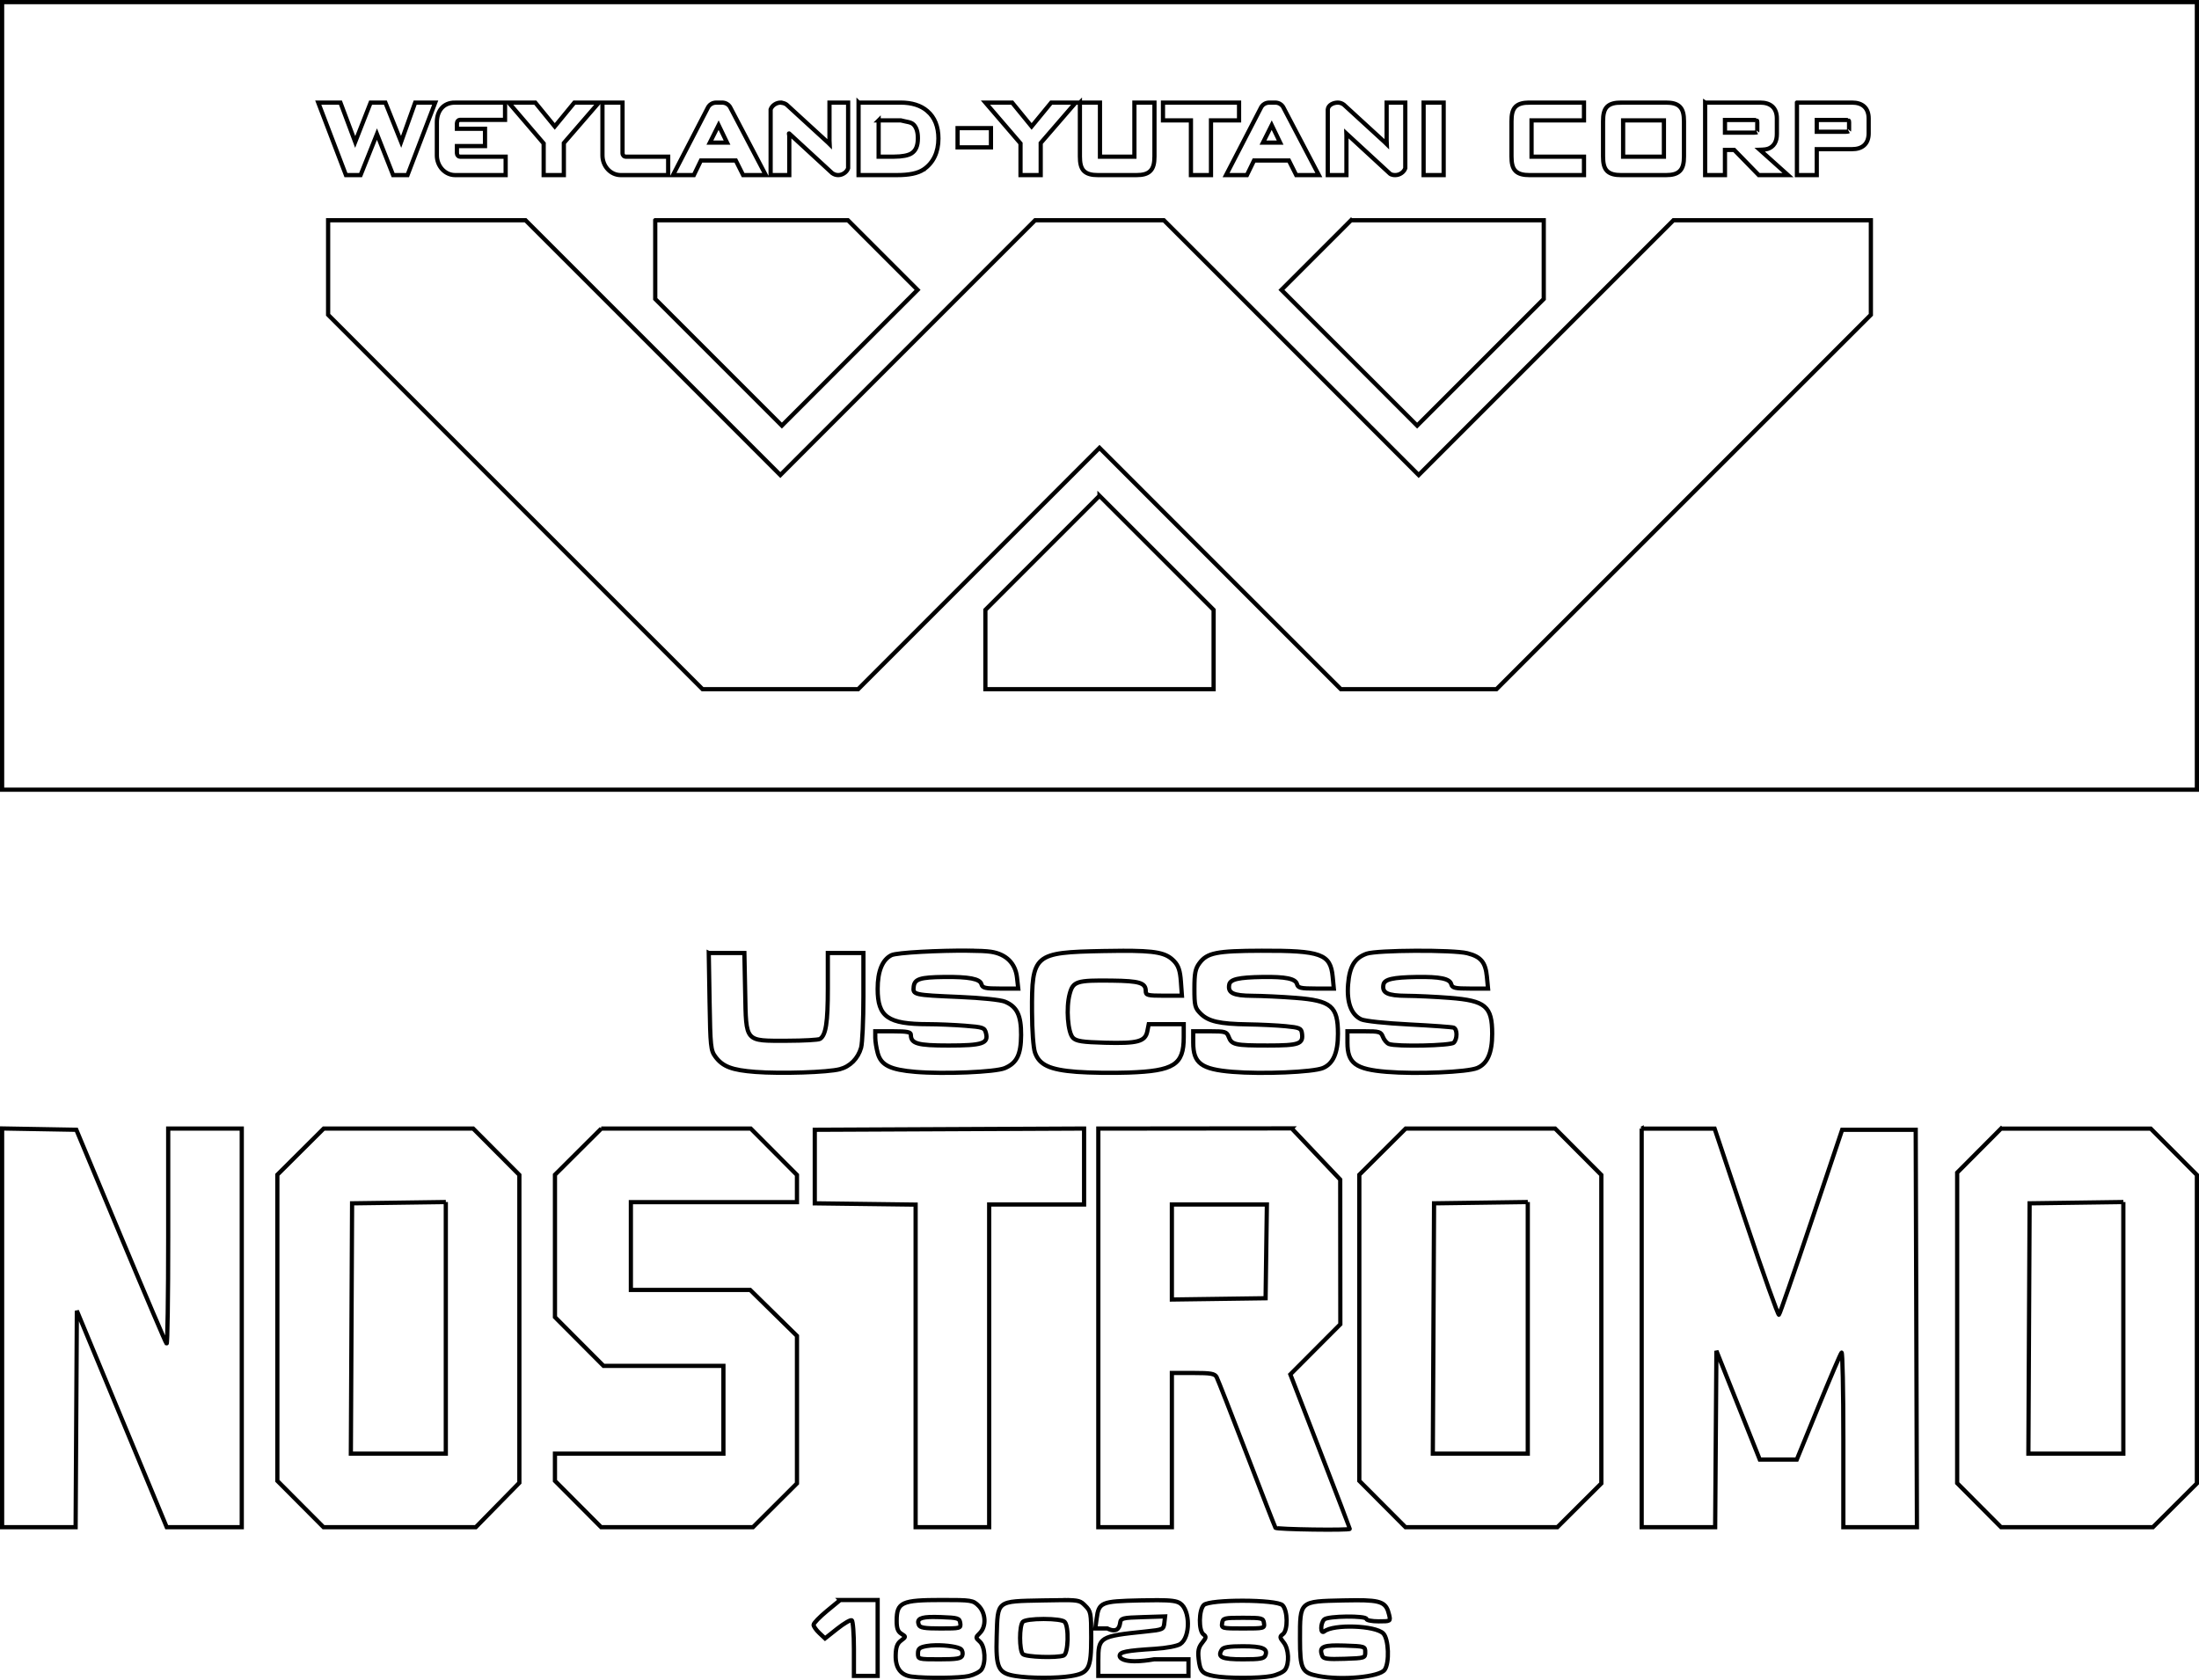 <?xml version="1.0" encoding="UTF-8" standalone="no"?>
<!-- Created with Inkscape (http://www.inkscape.org/) -->

<svg
   xmlns:dc="http://purl.org/dc/elements/1.1/"
   xmlns:cc="http://creativecommons.org/ns#"
   xmlns:rdf="http://www.w3.org/1999/02/22-rdf-syntax-ns#"
   xmlns:svg="http://www.w3.org/2000/svg"
   xmlns="http://www.w3.org/2000/svg"
   xmlns:sodipodi="http://sodipodi.sourceforge.net/DTD/sodipodi-0.dtd"
   xmlns:inkscape="http://www.inkscape.org/namespaces/inkscape"
   width="260.5mm"
   height="199.04mm"
   viewBox="0 0 923.032 705.259"
   id="svg2"
   version="1.1"
   inkscape:version="0.91 r13725"
   sodipodi:docname="nostromo-3.svg">
  <defs
     id="defs4">
    <clipPath
       id="clipPath16"
       clipPathUnits="userSpaceOnUse">
      <path
         inkscape:connector-curvature="0"
         id="path18"
         d="M 0,612 792,612 792,0 0,0 0,612 Z" />
    </clipPath>
    <clipPath
       id="clipPath26"
       clipPathUnits="userSpaceOnUse">
      <path
         inkscape:connector-curvature="0"
         id="path28"
         d="M 0,612 792,612 792,0 0,0 0,612 Z" />
    </clipPath>
  </defs>
  <sodipodi:namedview
     id="base"
     pagecolor="#ffffff"
     bordercolor="#666666"
     borderopacity="0.357"
     inkscape:pageopacity="0"
     inkscape:pageshadow="2"
     inkscape:zoom="0.92370266"
     inkscape:cx="207.62016"
     inkscape:cy="341.37574"
     inkscape:document-units="mm"
     inkscape:current-layer="layer1"
     showgrid="true"
     inkscape:snap-bbox="true"
     inkscape:bbox-paths="true"
     inkscape:bbox-nodes="true"
     inkscape:snap-bbox-edge-midpoints="true"
     inkscape:snap-bbox-midpoints="true"
     inkscape:object-paths="true"
     inkscape:snap-intersection-paths="true"
     inkscape:object-nodes="true"
     inkscape:snap-smooth-nodes="true"
     inkscape:snap-midpoints="true"
     inkscape:snap-object-midpoints="true"
     inkscape:snap-center="true"
     inkscape:window-width="1920"
     inkscape:window-height="1029"
     inkscape:window-x="1600"
     inkscape:window-y="25"
     inkscape:window-maximized="1"
     inkscape:snap-global="false"
     showborder="true"
     borderlayer="false"
     inkscape:showpageshadow="false"
     fit-margin-top="0"
     fit-margin-left="0"
     fit-margin-right="0"
     fit-margin-bottom="0" />
  <g
     inkscape:label="Layer 1"
     inkscape:groupmode="layer"
     id="layer1"
     transform="translate(0.886,-347.989)">
    <path
       style="fill:none;fill-opacity:1;stroke:#000000;stroke-width:1.772;stroke-miterlimit:4;stroke-dasharray:none;stroke-opacity:1"
       d="m 0,348.875 0,330.596 921.26,0 0,-330.596 -921.26,0 z m 299.798,42.18 2.353,0 c 0.723,-0.007 1.432,0.166 2.053,0.52 0.429,0.244 0.814,0.572 1.122,0.975 0.155,0.202 0.243,0.373 0.305,0.488 l 0,0.005 14.915,28.445 -9.501,0 -3.069,-6.12 -14.647,0 -2.97,6.12 -8.756,0 14.71,-28.44 0.002,-0.005 c 0.061,-0.115 0.15,-0.286 0.307,-0.491 0.308,-0.402 0.693,-0.73 1.122,-0.975 0.621,-0.354 1.33,-0.526 2.053,-0.52 l 0,-0.002 z m 59.697,0 17.677,0 c 4.621,0 8.418,1.147 11.198,3.545 8.1e-4,8e-4 10e-4,0.004 0.002,0.005 3.107,2.642 4.645,6.6 4.645,11.506 0,5.704 -2.09,10.202 -6.188,12.995 l 0,0.002 -0.005,0.002 c -2.504,1.686 -6.212,2.377 -11.186,2.377 l -16.144,0 0,-29.19 0,-1.241 0,-0.002 z m 92.91,0 8.422,0 0,22.697 14.451,0 0,-22.697 8.42,0 0,22.583 c 0,2.741 -0.408,4.811 -1.751,6.13 -1.284,1.295 -3.266,1.719 -5.825,1.719 l -16.139,0 c -2.564,0 -4.557,-0.431 -5.866,-1.71 l -0.01,-0.007 -0.007,-0.005 c -1.309,-1.326 -1.695,-3.383 -1.695,-6.125 l 0,-21.343 0,-1.241 0,-0.002 z m 188.735,0 22.856,0 0,7.465 -22.012,0 0,15.234 22.012,0 0,7.733 -22.856,0 c -2.564,0 -4.559,-0.427 -5.869,-1.707 l -0.007,-0.01 -0.01,-0.005 c -1.31,-1.327 -1.69,-3.386 -1.69,-6.128 l 0,-14.734 c 0,-2.741 0.381,-4.799 1.69,-6.125 l 0.01,-0.005 0.007,-0.007 c 1.31,-1.279 3.304,-1.71 5.869,-1.71 l 0,-0.002 z m 38.437,0 18.813,0 c 2.559,0 4.539,0.422 5.823,1.717 1.343,1.319 1.753,3.391 1.753,6.132 l 0,14.734 c 0,2.743 -0.412,4.814 -1.756,6.132 -1.283,1.293 -3.262,1.717 -5.821,1.717 l -18.813,0 c -2.564,0 -4.557,-0.431 -5.866,-1.71 l -0.01,-0.007 -0.007,-0.007 c -1.309,-1.326 -1.695,-3.383 -1.695,-6.125 l 0,-14.734 c 0,-2.742 0.386,-4.801 1.695,-6.128 l 0.007,-0.005 0.01,-0.007 c 1.31,-1.279 3.303,-1.707 5.866,-1.707 l 0,-0.002 z m -546.876,0.002 9.312,0 6.193,16.518 6.478,-16.518 6.193,0 6.604,16.482 5.898,-16.482 8.413,0 -11.622,30.43 -6.043,0 -6.781,-17.215 -6.877,17.215 -6.147,0 -10.978,-28.747 -0.643,-1.683 z m 57.458,0 0.002,0 20.944,0 0.005,0 0,0.007 0,3.62 0,3.62 -18.973,0 c -0.166,0.007 -0.305,0.041 -0.416,0.092 -0.146,0.068 -0.285,0.168 -0.406,0.3 -0.224,0.246 -0.386,0.614 -0.401,1.054 l 0,2.302 11.781,0 0,7.247 -11.781,0 0,3.003 c 0.015,0.441 0.177,0.809 0.401,1.054 0.121,0.132 0.26,0.235 0.406,0.302 0.123,0.057 0.266,0.09 0.435,0.094 l 19.203,0 0,7.733 -21.2,0 c -4.289,0 -7.668,-3.768 -7.668,-8.273 l 0,-13.885 c 0,-4.504 2.48,-8.31 7.668,-8.273 z m 22.479,0 11.162,0 8.178,10.006 8.222,-10.006 10.28,0 -14.69,16.978 0,13.452 -8.471,0 0,-13.293 -14.681,-17.137 z m 39.36,0 8.422,0 0,21.198 c 0.002,0.457 0.172,0.843 0.411,1.105 0.121,0.132 0.258,0.232 0.404,0.3 0.118,0.054 0.26,0.089 0.43,0.094 l 17.914,0 0,7.733 -19.914,0 c -4.289,0 -7.668,-3.766 -7.668,-8.27 l 0,-20.919 0,-1.241 z m 74.767,0 0.005,0 0.372,0 0.121,0.082 c 0.73,0.09 1.439,0.323 2.029,0.771 l 0.043,0.034 17.36,15.907 0.005,0.002 c 0.29,0.268 0.409,0.447 0.67,0.699 -0.017,-0.414 -0.08,-1.344 -0.08,-1.577 l 0,-15.919 7.828,0 0,26.249 0,1.303 c -0.559,1.655 -2.35,2.876 -4.179,2.878 l -0.002,0 -0.002,0 c -0.897,-10e-4 -1.769,-0.292 -2.488,-0.827 l 0.051,0.039 -0.085,-0.058 -18.054,-16.627 c -0.203,-0.187 0.056,0.717 0.056,0.96 l 0,16.514 -7.828,0 0,-27.569 c 0.564,-1.646 2.358,-2.858 4.179,-2.861 z m 85.985,0 11.211,0 8.178,10.006 8.222,-10.006 10.28,0 -14.69,16.978 0,13.452 -8.471,0 0,-13.293 -12.966,-15.089 -1.763,-2.048 z m 74.525,0 31.937,0 0,7.465 -11.781,0 0,22.965 -8.422,0 0,-22.965 -11.733,0 0,-6.224 0,-1.241 z m 44.685,0 2.355,0 c 0.724,-0.007 1.435,0.166 2.055,0.52 0.428,0.244 0.812,0.569 1.122,0.972 0.153,0.199 0.232,0.359 0.278,0.445 l 0,0.005 14.935,28.488 -9.499,0 -3.069,-6.12 -14.647,0 -2.972,6.12 -8.754,0 14.729,-28.479 0.01,-0.007 c 0.047,-0.087 0.122,-0.249 0.278,-0.452 0.31,-0.404 0.696,-0.728 1.124,-0.972 0.621,-0.354 1.33,-0.526 2.053,-0.52 z m 28.674,0 0.005,0 c 0.91,0.002 1.795,0.3 2.52,0.851 l 0.046,0.036 17.36,15.907 0,0.002 c 0.289,0.268 0.41,0.445 0.67,0.696 -0.017,-0.414 -0.08,-1.342 -0.08,-1.574 l 0,-15.919 7.828,0 0,27.552 c -0.559,1.655 -2.35,2.876 -4.179,2.878 -1.604,0.027 -2.239,-0.583 -2.239,-0.583 l -18.337,-16.891 c 0.007,0.276 0.053,0.717 0.053,0.96 l 0,16.514 -7.828,0 0,-27.569 c 0.177,-1.867 2.36,-2.858 4.181,-2.861 z m 36.038,0 8.42,0 0,30.43 -8.42,0 0,-29.19 0,-1.241 z m 118.178,0 0.002,0 23.122,0 c 2.109,0 3.901,0.507 5.158,1.693 1.257,1.186 1.826,2.94 1.826,4.964 l 0,6.553 c 0,1.505 -0.273,2.832 -0.916,3.922 -0.643,1.089 -1.674,1.887 -2.904,2.292 l -0.007,0.002 c -0.637,0.211 -1.354,0.278 -2.416,0.343 -0.247,0.016 -0.674,0.01 -0.953,0.022 l 11.866,10.637 -12.279,0 -10.297,-10.563 -3.881,0 0,10.563 -8.321,0 0,-29.19 0,-1.241 z m 38.533,0 23.122,0 c 2.109,0 3.901,0.507 5.158,1.693 1.257,1.186 1.826,2.94 1.826,4.964 l 0,6.229 c 0,2.025 -0.568,3.779 -1.826,4.964 -1.257,1.186 -3.049,1.693 -5.158,1.693 l -14.802,0 0,10.887 -8.321,0 0,-29.19 0,-1.241 z m -30.212,7.3 0,5.32 12.127,0 c 0.812,0 1.168,-0.154 1.221,-0.155 l 0.041,-0.029 0.043,-0.024 c -0.011,0.006 0.128,-0.051 0.128,-0.771 l 0,-3.359 c 0,-0.721 -0.137,-0.776 -0.128,-0.771 l -0.043,-0.024 -0.041,-0.029 c 0.042,0.029 -0.41,-0.157 -1.221,-0.157 l -12.127,0 z m 38.533,0 0,4.943 12.127,0 c 0.811,0 1.183,-0.126 1.224,-0.157 l 0.039,-0.029 0.046,-0.024 c -0.011,0.006 0.126,-0.051 0.126,-0.771 l 0,-2.979 c 0,-0.721 -0.135,-0.776 -0.126,-0.771 l -0.046,-0.024 -0.039,-0.029 c 0.042,0.029 -0.413,-0.157 -1.224,-0.157 l -12.127,0 z m -393.787,0.164 0,15.23 6.435,0 c 3.515,0 5.967,-0.533 7.271,-1.332 1.831,-1.12 2.774,-3.063 2.774,-6.418 0,-2.708 -0.64,-4.524 -1.756,-5.68 -1.116,-1.156 -2.915,-1.133 -5.419,-1.799 l -9.305,0 z m 312.503,0 0,15.23 17.125,0 0,-15.23 -17.125,0 z m -379.67,2.002 -3.666,7.327 7.204,0 -3.538,-7.327 z m 232.167,0 -3.666,7.327 7.201,0 -3.535,-7.327 z m -131.86,1.257 14.013,0 0,8.06 -14.013,0 0,-6.819 0,-1.241 z m -264.213,38.666 82.873,0 106.95,106.95 106.945,-106.95 27.016,0 27.018,0 106.948,106.95 106.95,-106.95 82.87,0 0,39.675 -157.168,157.168 -65.31,0 -101.309,-101.311 -101.306,101.311 -65.312,0 -157.166,-157.168 0,-33.08 0,-6.594 z m 137.308,0 80.887,0 29.226,29.226 -56.962,56.965 -53.151,-53.149 0,-26.447 0,-6.594 z m 292.065,0 80.887,0 0,33.042 -53.146,53.149 -56.967,-56.965 27.296,-27.294 1.93,-1.932 z m -105.589,115.653 47.899,47.896 0,5.342 0,27.951 -47.899,0 -47.896,0 0,-27.951 0,-5.342 43.237,-43.234 4.66,-4.662 z m -54.878,190.933 c -12.118,-0.11 -30.22,0.773 -32.469,1.901 -3.806,1.909 -5.776,6.743 -5.772,14.17 0.007,11.789 4.296,14.782 21.21,14.797 3.944,0.003 10.879,0.293 15.408,0.646 7.725,0.601 8.273,0.795 8.86,3.136 1.084,4.32 -1.508,5.175 -15.72,5.175 -13.087,-10e-6 -15.817,-0.786 -15.817,-4.553 0,-1.107 -1.66,-1.422 -7.47,-1.422 l -7.47,0 0.005,2.737 c 0.003,1.506 0.472,4.42 1.042,6.473 1.399,5.038 5.272,6.946 15.885,7.83 11.927,0.994 33.437,0.094 37.406,-1.565 5.083,-2.124 6.829,-5.658 6.875,-13.921 0.045,-8.235 -1.728,-11.904 -6.761,-13.984 -1.845,-0.763 -9.793,-1.587 -19.096,-1.983 -19.265,-0.819 -19.629,-0.902 -19.229,-4.309 0.379,-3.231 2.65,-3.958 12.756,-4.077 10.427,-0.123 15.098,0.779 15.687,3.03 0.414,1.583 1.526,1.84 7.965,1.84 l 7.482,0 -0.53,-4.698 c -0.67,-5.942 -4.594,-9.803 -10.932,-10.754 -1.901,-0.285 -5.275,-0.432 -9.315,-0.469 z m 122.91,0.034 c -18.97,0.062 -22.841,0.841 -26.109,5.247 -1.703,2.297 -2.084,4.253 -2.084,10.683 0,7.144 0.239,8.11 2.583,10.454 3.28,3.28 7.975,4.351 19.826,4.527 5.204,0.077 12.375,0.425 15.936,0.771 5.779,0.563 6.507,0.876 6.797,2.926 0.643,4.538 -1.113,5.175 -14.308,5.175 -13.79,0 -15.183,-0.308 -16.443,-3.622 -0.824,-2.166 -1.454,-2.353 -7.893,-2.353 l -6.996,0 0,4.757 c 0,8.683 3.355,11.186 16.434,12.265 12.553,1.036 33.864,0.142 38.018,-1.594 4.292,-1.793 6.302,-6.37 6.302,-14.354 0,-11.596 -2.767,-13.935 -17.846,-15.099 -5.797,-0.448 -13.958,-0.836 -18.136,-0.863 -7.998,-0.053 -10.333,-1.198 -9.653,-4.728 0.426,-2.212 3.966,-3.021 13.89,-3.175 9.86,-0.153 13.957,0.699 14.565,3.023 0.414,1.584 1.523,1.84 7.961,1.84 l 7.482,0 -0.479,-4.991 c -0.917,-9.541 -4.837,-10.971 -29.845,-10.889 z m 64.652,0.012 c -9.273,0.044 -18.355,0.466 -20.545,1.233 -5.008,1.755 -7.189,5.356 -7.791,12.86 -0.611,7.612 1.312,12.751 5.504,14.702 1.544,0.719 10.123,1.631 20.121,2.138 9.586,0.486 17.988,1.091 18.673,1.345 1.586,0.586 1.619,4.731 0.051,6.299 -1.275,1.275 -24.097,1.746 -27.185,0.561 -0.908,-0.349 -2.054,-1.694 -2.546,-2.989 -0.824,-2.166 -1.454,-2.353 -7.893,-2.353 l -6.996,0 0,4.757 c -1e-5,8.683 3.355,11.186 16.434,12.265 12.553,1.036 33.864,0.142 38.018,-1.594 4.292,-1.793 6.302,-6.37 6.302,-14.354 0,-11.596 -2.764,-13.935 -17.844,-15.099 -5.797,-0.448 -13.96,-0.836 -18.139,-0.863 -7.998,-0.053 -10.333,-1.198 -9.653,-4.728 0.426,-2.212 3.966,-3.021 13.89,-3.175 9.86,-0.153 13.957,0.699 14.565,3.023 0.414,1.584 1.525,1.84 7.963,1.84 l 7.479,0 -0.479,-4.991 c -0.584,-6.08 -2.533,-8.409 -8.243,-9.847 -2.95,-0.743 -12.413,-1.075 -21.686,-1.03 z m -123.935,0.017 c -2.174,0.013 -4.577,0.047 -7.235,0.099 -29.053,0.567 -29.942,1.328 -29.842,25.487 0.032,7.856 0.562,15.136 1.245,17.111 1.805,5.219 6.206,7.256 17.534,8.118 5.252,0.4 15.051,0.532 21.773,0.295 19.059,-0.672 23.132,-3.277 23.132,-14.789 l 0,-5.525 -7.344,0 -7.346,0 -0.6,3.003 c -0.86,4.3 -4.085,5.168 -17.793,4.788 -9.463,-0.262 -11.996,-0.65 -13.397,-2.053 -2.187,-2.19 -2.97,-12.579 -1.39,-18.443 1.427,-5.301 2.911,-5.768 17.761,-5.579 11.669,0.148 14.175,0.937 14.175,4.462 -2e-5,1.666 0.828,1.869 7.588,1.869 l 7.591,0 -0.433,-5.961 c -0.327,-4.518 -1.003,-6.573 -2.793,-8.478 -3.309,-3.523 -7.408,-4.494 -22.627,-4.403 z m -172.76,0.926 0.339,20.344 c 0.312,18.783 0.497,20.562 2.418,23.156 3.113,4.202 6.93,5.657 16.842,6.415 10.67,0.817 30.435,0.177 35.421,-1.146 4.322,-1.147 7.62,-4.481 8.921,-9.015 0.535,-1.864 0.972,-11.572 0.972,-21.572 l 0,-18.182 -7.47,0 -7.47,0 0,14.874 c 0,14.379 -0.814,19.613 -3.298,21.193 -0.65,0.414 -6.848,0.753 -13.771,0.767 -17.911,0.022 -17.195,0.845 -17.624,-20.313 l -0.336,-16.521 -7.472,0 -7.472,0 z m 244.684,73.621 -40.584,0.039 -40.586,0.041 0,83.659 0,83.661 15.438,0 15.438,0 0,-32.369 0,-32.367 8.928,0 c 7.486,0 9.081,0.282 9.859,1.743 0.51,0.959 6.172,15.411 12.584,32.118 6.412,16.707 11.865,30.713 12.115,31.124 0.419,0.688 31.211,1.127 31.211,0.445 0,-0.166 -5.618,-14.823 -12.483,-32.57 l -12.48,-32.265 10.49,-10.524 10.49,-10.521 -0.024,-30.36 -0.022,-30.362 L 551.49,832.39 541.302,821.644 Z M 0,821.673 l 0,83.685 0,83.685 15.428,0 15.428,0 0.259,-45.43 0.259,-45.43 18.859,45.43 18.862,45.43 15.749,0 15.749,0 0,-83.661 0,-83.659 -15.438,0 -15.438,0 0,45.481 c 0,25.015 -0.299,45.184 -0.663,44.821 -0.364,-0.364 -9.041,-20.717 -19.282,-45.232 L 31.153,822.222 15.575,821.947 0,821.673 Z m 454.157,0.034 -56.52,0.256 -56.522,0.259 0,15.435 0,15.438 21.164,0.271 21.166,0.268 0,67.704 0,67.706 15.435,0 15.438,0 0,-67.725 0,-67.725 19.921,0 19.918,0 0,-15.943 0,-15.943 z m -319.168,0.017 -9.728,9.692 -9.731,9.692 0,64.238 0,64.241 9.692,9.728 9.692,9.728 31.956,0 31.956,0 9.145,-9.327 9.148,-9.327 0,-64.606 0,-64.603 -9.692,-9.728 -9.692,-9.728 -31.373,0 -31.373,0 z m 116.526,0 -9.728,9.692 -9.728,9.692 0,29.879 0,29.881 10.19,10.226 10.19,10.224 25.166,0 25.166,0 0,18.426 0,18.424 -35.356,0 -35.356,0 0,5.709 0,5.709 9.692,9.728 9.692,9.728 31.871,0 31.869,0 9.233,-9.191 9.23,-9.194 0,-30.957 0,-30.957 -9.82,-9.648 -9.82,-9.646 -25.038,0 -25.038,0 0,-18.426 0,-18.426 34.858,0 34.858,0 0,-5.707 0,-5.709 -9.692,-9.728 -9.692,-9.728 -31.373,0 -31.373,0 z m 337.63,0 -9.728,9.692 -9.728,9.692 0,64.238 0,64.241 9.692,9.728 9.69,9.728 31.871,0 31.871,0 9.23,-9.191 9.233,-9.194 0,-64.739 0,-64.739 -9.692,-9.728 -9.692,-9.728 -31.373,0 -31.373,0 z m 99.062,0 0,83.659 0,83.661 15.425,0 15.423,0 0.261,-37.017 0.261,-37.017 9.104,22.825 9.102,22.825 7.77,0 7.767,0 9.025,-22.083 c 4.963,-12.145 9.359,-22.414 9.769,-22.823 0.411,-0.408 0.747,15.916 0.747,36.275 l 0,37.015 15.445,0 15.442,0 -0.254,-83.412 -0.256,-83.409 -15.438,0 -15.438,0 -12.947,38.519 c -7.121,21.186 -13.23,38.798 -13.576,39.138 -0.345,0.34 -6.565,-17.105 -13.822,-38.768 l -13.196,-39.387 -15.309,0 -15.307,0 z m 150.847,0 -9.206,9.245 -9.208,9.247 0,65.167 -0.002,65.169 9.208,9.245 9.208,9.247 31.871,0 31.871,0 9.233,-9.191 9.23,-9.194 0,-64.739 0,-64.739 -9.692,-9.728 -9.692,-9.728 -31.409,0 -31.412,0 z m -652.811,30.832 0,52.808 0,52.805 -19.928,0 -19.928,0 0.259,-52.537 0.256,-52.537 19.672,-0.268 19.669,-0.271 z m 454.157,0 0,52.808 0,52.805 -19.928,0 -19.928,0 0.259,-52.537 0.256,-52.537 19.672,-0.268 19.669,-0.271 z m 249.987,0 0,52.808 0,52.805 -19.928,0 -19.928,0 0.256,-52.537 0.259,-52.537 19.669,-0.268 19.672,-0.271 z m -399.38,1.037 19.94,0 19.94,0 -0.271,19.672 -0.268,19.669 -19.672,0.271 -19.669,0.268 0,-19.94 0,-19.94 z m -139.206,166.009 -5.591,4.604 c -3.076,2.532 -5.593,5.142 -5.593,5.801 0,0.659 1.082,2.214 2.404,3.455 l 2.404,2.259 5.158,-4.077 c 2.837,-2.243 5.565,-3.828 6.062,-3.521 0.497,0.307 0.904,5.688 0.904,11.955 l 0,11.394 4.979,0 4.981,0 0,-15.936 0,-15.936 -7.854,0 -7.854,0 z m 42.579,0 c -16.839,0 -18.86,0.93 -18.888,8.705 -0.011,3.159 0.488,4.54 1.98,5.472 1.984,1.239 1.984,1.256 -0.15,2.866 -1.608,1.212 -2.173,2.748 -2.246,6.125 -0.118,5.4 2.135,8.408 6.73,8.986 6.27,0.788 20.16,0.643 24.02,-0.252 2.176,-0.504 4.531,-1.701 5.23,-2.658 1.987,-2.717 1.604,-9.711 -0.641,-11.743 -1.884,-1.705 -1.884,-1.755 0,-3.639 2.781,-2.781 2.522,-8.365 -0.532,-11.419 -2.347,-2.347 -2.966,-2.445 -15.503,-2.445 z m 51.258,0.036 c -2.2,0 -5.074,0.063 -8.901,0.143 -19.548,0.405 -18.812,-0.17 -19.261,15.082 -0.392,13.338 0.617,15.471 7.888,16.647 6.079,0.984 17.367,0.999 23.251,0.034 7.585,-1.245 8.531,-3.035 8.531,-16.16 0,-10.317 -0.133,-11.024 -2.515,-13.406 -1.877,-1.877 -2.394,-2.352 -8.993,-2.338 z m 39.297,0.043 c -1.974,0 -4.363,0.029 -7.279,0.094 -16.39,0.366 -17.304,0.749 -18.23,7.656 l -0.551,4.12 5.042,0 c 4.011,1.973 5.076,-0.252 5.359,-2.239 0.301,-2.116 0.836,-2.258 9.602,-2.529 l 9.281,-0.288 -0.319,2.779 c -0.308,2.683 -0.57,2.803 -7.786,3.547 -19.455,2.008 -19.921,2.293 -19.921,12.178 l 0,6.473 18.924,0 18.922,0 0,-3.487 0,-3.485 -14.441,0 c -11.8,2.026 -14.441,-0.247 -14.441,-1.448 0,-1.654 2.678,-2.188 14.835,-2.96 4.805,-0.305 9.306,-1.153 10.584,-1.99 4.339,-2.843 4.284,-14.276 -0.082,-17.137 -1.395,-0.914 -3.576,-1.272 -9.499,-1.284 z m 83.31,0.022 c -1.575,0 -3.338,0.033 -5.318,0.077 -18.425,0.41 -18.139,0.155 -18.139,16.211 0,12.668 0.747,14.169 7.721,15.522 9.776,1.897 25.596,0.423 27.799,-2.59 2.109,-2.884 1.731,-12.986 -0.573,-15.29 -3.356,-3.356 -20.891,-3.959 -24.74,-0.851 -1.676,1.353 -1.721,-3.342 -0.048,-5.015 1.478,-1.478 17.728,-1.659 17.728,-0.198 0,0.548 2.29,0.996 5.088,0.996 5.043,0 5.082,-0.025 4.44,-2.74 -1.19,-5.028 -2.932,-6.155 -13.958,-6.123 z m -47.323,0.206 c -7.646,-0.019 -15.289,0.577 -16.516,1.804 -2.108,2.108 -2.213,10.801 -0.147,12.311 1.267,0.926 1.197,1.406 -0.517,3.523 -1.531,1.891 -1.871,3.437 -1.494,6.78 0.59,5.23 1.478,6.229 6.389,7.179 5.306,1.027 18.869,1.04 24.143,0.022 2.433,-0.469 5.009,-1.657 5.726,-2.638 1.919,-2.624 1.611,-8.772 -0.576,-11.472 -1.682,-2.077 -1.719,-2.443 -0.334,-3.456 2.188,-1.6 2.089,-9.934 -0.145,-12.168 -1.233,-1.233 -8.882,-1.867 -16.528,-1.886 z m -129.681,6.807 c 0.83,0 1.746,0.025 2.754,0.063 7.303,0.273 7.898,0.456 8.193,2.534 0.309,2.175 0.065,2.239 -8.248,2.239 -6.859,0 -8.685,-0.31 -9.165,-1.56 -0.922,-2.402 0.655,-3.293 6.466,-3.277 z m 129.645,0.355 c 8.021,0 8.484,0.118 8.785,2.242 0.31,2.184 0.084,2.239 -8.785,2.239 -8.87,0 -9.093,-0.056 -8.783,-2.239 0.302,-2.123 0.762,-2.242 8.783,-2.242 z m -83.661,0.498 c 4.559,0 8.046,0.475 8.766,1.195 1.876,1.876 1.567,13.389 -0.38,14.136 -2.871,1.102 -15.906,0.653 -17.15,-0.59 -1.552,-1.552 -1.552,-11.995 0,-13.546 0.72,-0.72 4.204,-1.195 8.763,-1.195 z m -45.261,11.037 c 4.406,-0.063 9.546,0.654 10.594,1.702 0.588,0.588 0.801,1.772 0.472,2.631 -0.483,1.258 -2.347,1.562 -9.595,1.562 -8.886,0 -8.996,-0.029 -8.996,-2.445 0,-2.013 0.627,-2.562 3.543,-3.11 1.127,-0.211 2.514,-0.32 3.983,-0.341 z m 168.405,0.07 c 0.915,10e-5 1.939,0.02 3.078,0.058 8.572,0.283 8.73,0.334 8.73,2.779 0,2.445 -0.157,2.496 -8.73,2.779 -7.123,0.235 -8.84,0.01 -9.32,-1.245 -1.288,-3.357 -0.166,-4.37 6.241,-4.37 z m -39.571,0.346 c 8.214,0 10.574,0.952 9.474,3.818 -0.528,1.376 -2.138,1.661 -9.387,1.661 -8.985,0 -10.888,-0.871 -8.908,-4.075 0.629,-1.018 3.053,-1.405 8.821,-1.405 z"
       id="path4225-6"
       inkscape:connector-curvature="0" />
    <g
       id="g4572"
       transform="matrix(0.646,0,0,0.646,150.893,223.318)"
       style="fill:none;stroke:#000000;stroke-width:2.744;stroke-miterlimit:4;stroke-dasharray:none;stroke-opacity:1" />
    <g
       id="g4195"
       transform="matrix(0.476,0,0,0.476,405.276,625.184)"
       style="fill:none;stroke:#000000;stroke-width:3.72;stroke-miterlimit:4;stroke-dasharray:none;stroke-opacity:1" />
  </g>
</svg>
